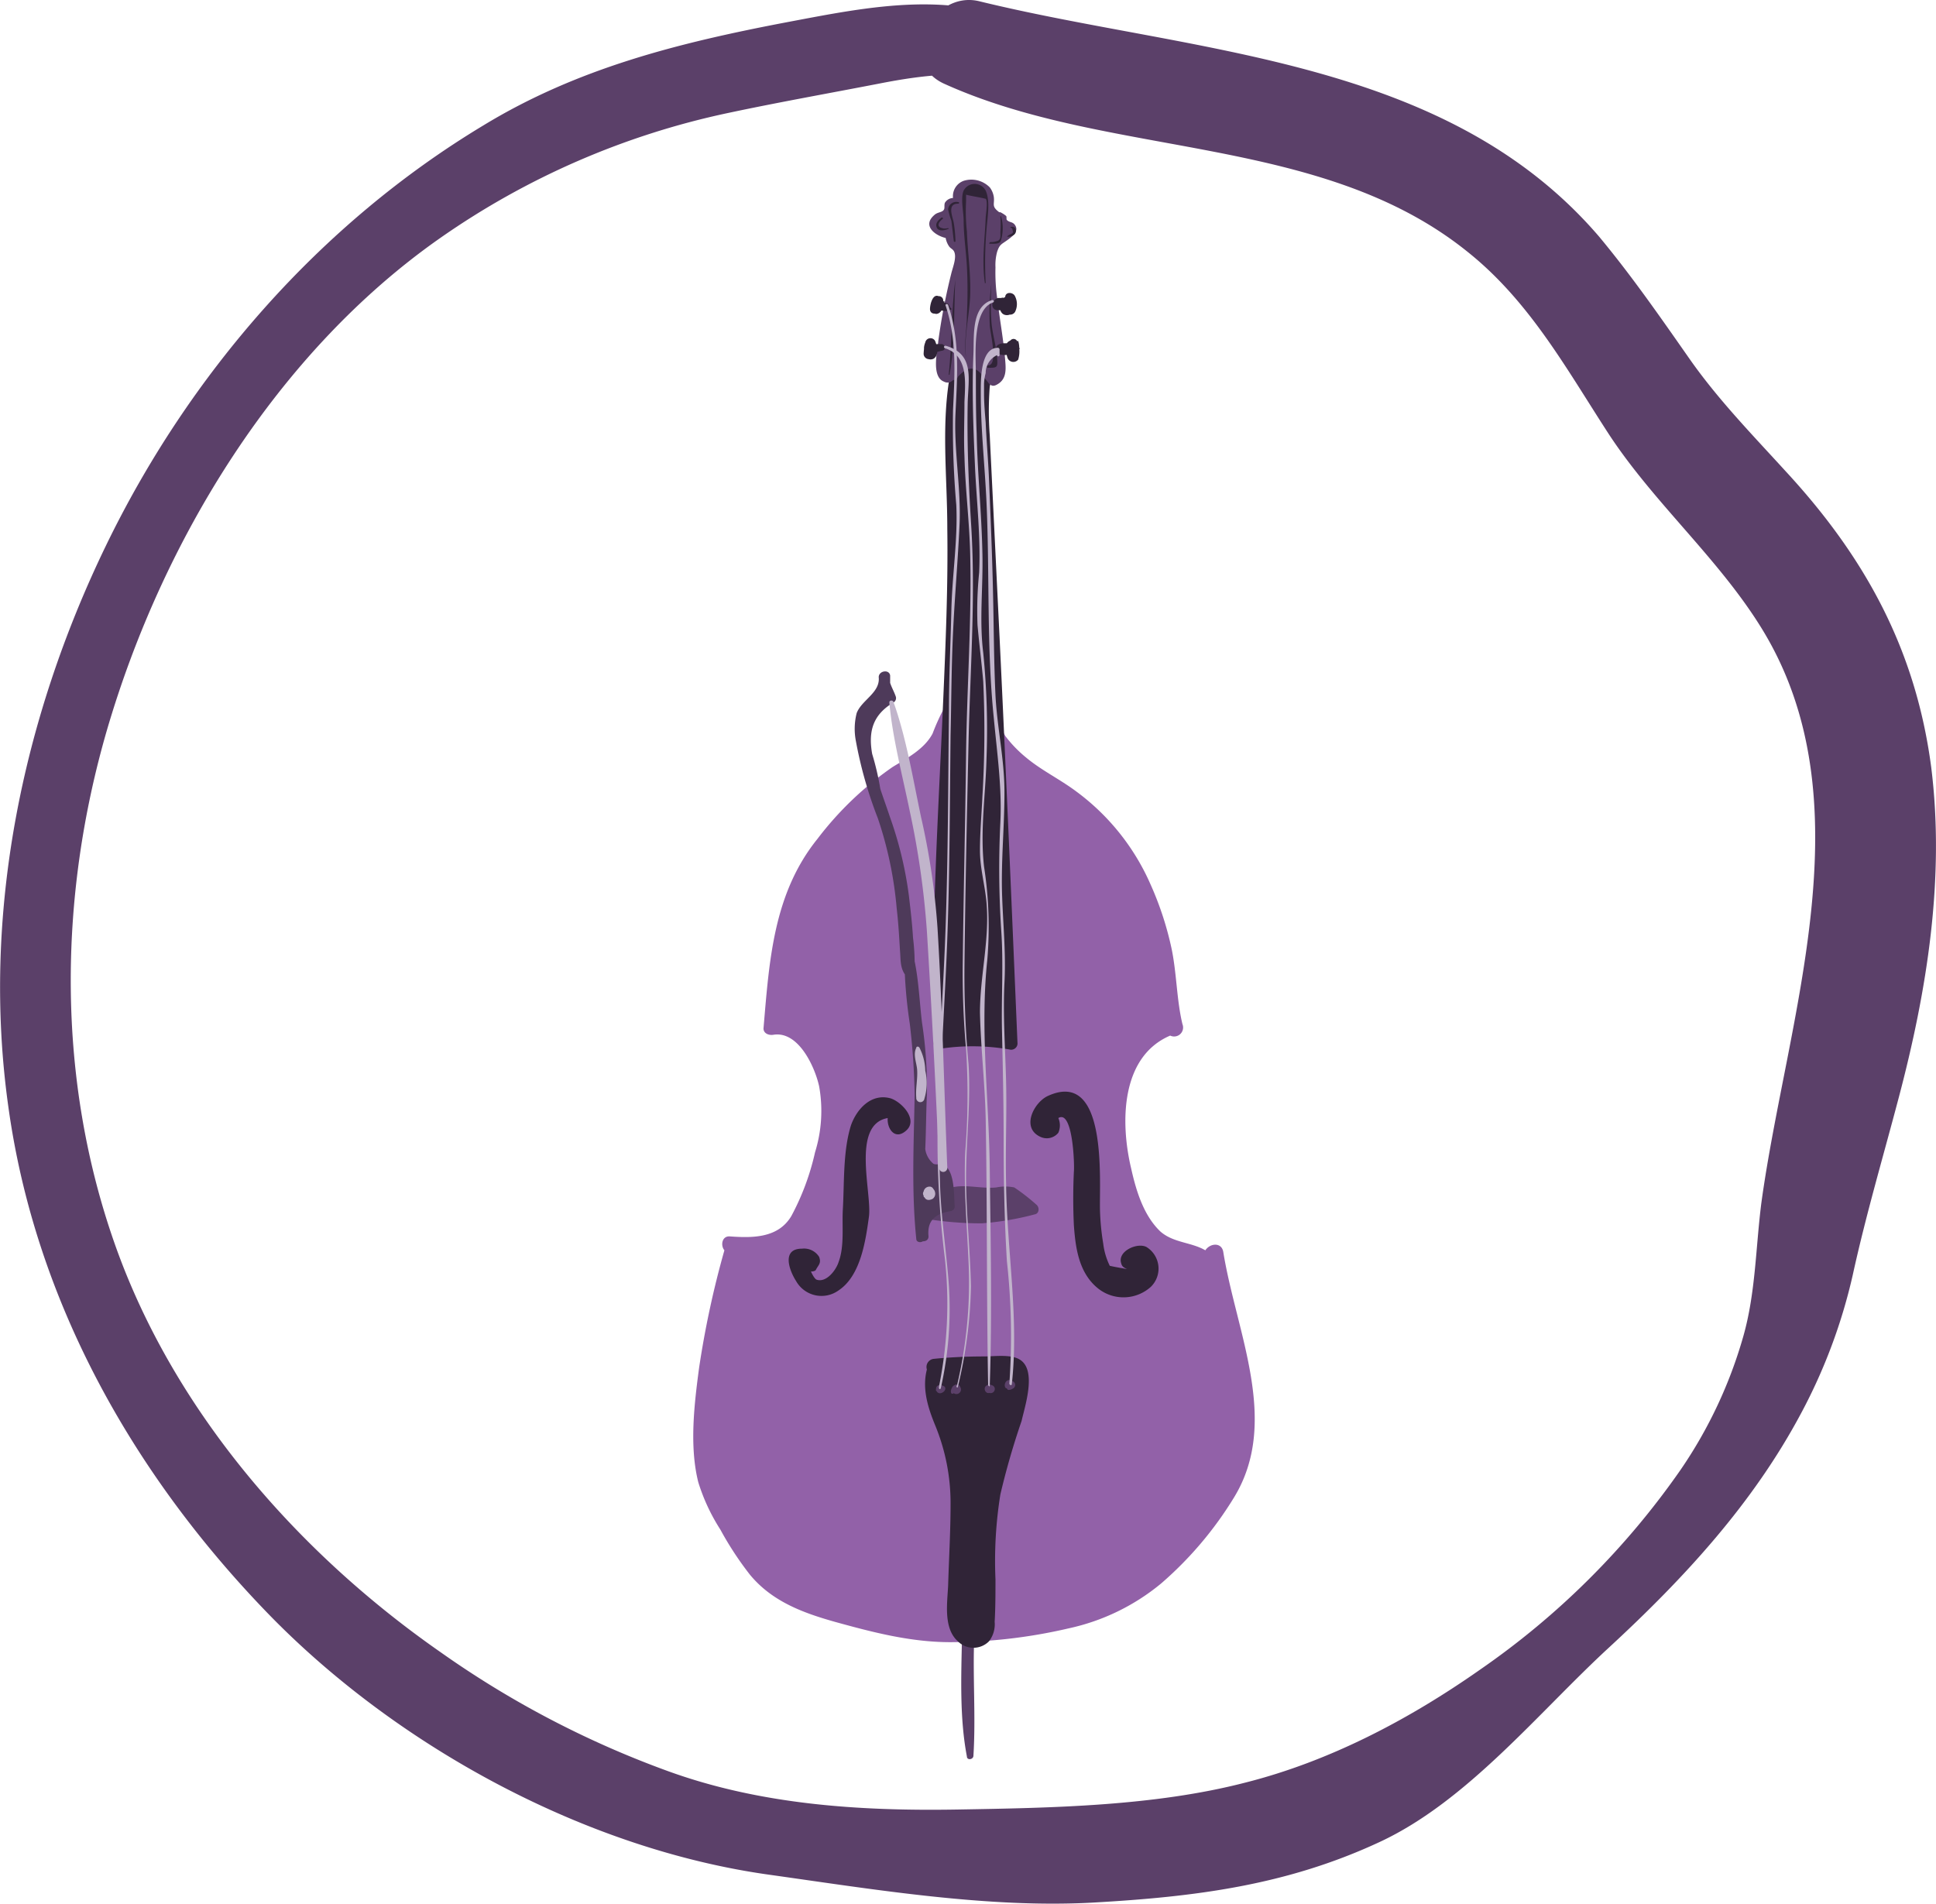 <svg xmlns="http://www.w3.org/2000/svg" viewBox="0 0 237.11 233.18">
  <defs>
    <style>
      .cls-1 {
        fill: #5b4069;
      }

      .cls-2 {
        fill: #9261a8;
      }

      .cls-3 {
        fill: #302437;
      }

      .cls-4 {
        fill: #4e3a5a;
      }

      .cls-5 {
        fill: #c1b4cb;
      }
    </style>
  </defs>
  <title>Ресурс 7kontrabas</title>
  <g id="Слой_2" data-name="Слой 2">
    <g id="Слой_66" data-name="Слой 66">
      <g id="Слой_33" data-name="Слой 33">
        <path class="cls-1" d="M127.42,4.35c-9.2-6.1-21.1-3.5-31.2-1.6-13.1,2.5-25.5,5.6-37,12.6-20.1,12.1-36.1,30.5-46.3,51.6s-15.2,45.1-11.9,68.6c3.3,23.9,15.4,45.3,32.2,62.5,15.8,16.1,38.7,28.5,61.1,31.6,12.8,1.8,26.7,4.1,39.5,3.4,12.5-.7,23.7-2.1,35.1-7.4,10.8-5,19.5-15.9,28.2-23.9,9.2-8.5,17.6-17.6,23.5-28.7a67.44,67.44,0,0,0,6.3-16.9c1.6-7.3,3.7-14.4,5.6-21.6,3.5-13.2,5.7-27,4-40.6-1.9-14.4-8.1-25.7-17.8-36.2-4.1-4.5-8.3-8.8-11.8-13.8s-7.1-10.2-11.1-15c-18.9-22-49.7-22.4-75.9-28.8-5.8-1.4-10.2,7.4-4.3,10.1,20.3,9.2,46,6.1,64,20.5,7.7,6.1,12.2,14.4,17.4,22.4,5.5,8.4,13.3,15.1,18.6,23.6,13.3,21.3,3.2,48,.1,70.6-.7,5.5-.7,11-2.2,16.3a55.93,55.93,0,0,1-7.7,16.4,97.1,97.1,0,0,1-24.6,24.5c-8.7,6.1-18.4,11.2-28.7,13.8-11.2,2.9-23.8,3.1-35.3,3.3-12,.2-24.1-.6-35.4-4.7a117.83,117.83,0,0,1-27.9-14.6c-17.5-12.2-32.6-29.5-39.8-49.8s-7-42.6-1-63.2c6.8-23.2,20.8-46.2,40.8-60.2a96.36,96.36,0,0,1,35.2-15.3c6.1-1.3,12.3-2.4,18.5-3.6,5.6-1.1,11.8-1.9,17.3.2,3.7,1.5,5.5-4.1,2.5-6.1Z"/>
      </g>
      <g id="Слой_72" data-name="Слой 72">
        <g id="Слой_75" data-name="Слой 75">
          <path class="cls-1" d="M119.22,215.05c.3-4.8-.1-9.7.1-14.5a.75.75,0,0,0-1.5,0c-.1,4.8-.3,9.9.6,14.6,0,.5.8.4.8-.1Z"/>
        </g>
        <g id="Слой_73" data-name="Слой 73">
          <path class="cls-2" d="M149.82,153.35c-.2-1.2-1.6-1.1-2.2-.2-1.7-1-3.9-.9-5.5-2.3-2.1-2-3-5.1-3.6-7.8-1.3-5.5-1.3-13.6,4.8-16.2a1.1,1.1,0,0,0,1.5-1.4c-.7-2.9-.7-6.1-1.3-9.1a39.32,39.32,0,0,0-2.6-8,28.17,28.17,0,0,0-9.1-11.4c-2-1.5-4.3-2.6-6.2-4.2a15.39,15.39,0,0,1-2.5-2.6,27.51,27.51,0,0,1-1.4-3c-1.3-2.6-5.5-2.7-6.2-.2a25.5,25.5,0,0,0-1.3,2.9c-1,1.9-3.1,3-4.9,4.1a40.43,40.43,0,0,0-9.2,8.8c-5.4,6.7-5.9,14.9-6.6,23.1-.1.7.6,1,1.2.9,3.1-.5,5.1,4,5.6,6.3a17.08,17.08,0,0,1-.5,8.1,30.49,30.49,0,0,1-2.9,7.8c-1.6,2.7-4.7,2.7-7.5,2.5-1-.1-1.2,1.1-.7,1.7a115.16,115.16,0,0,0-3.1,14.4c-.6,4.5-1.2,9.6-.1,14a23.63,23.63,0,0,0,2.7,5.8,40,40,0,0,0,3.6,5.5c2.7,3.3,6.5,4.7,10.4,5.8,4.7,1.3,9.3,2.5,14.2,2.5a64.55,64.55,0,0,0,14.5-1.7,26.54,26.54,0,0,0,11.3-5.5,44.71,44.71,0,0,0,8.9-10.5C156.82,174.15,151.42,163.25,149.82,153.35Z"/>
        </g>
        <g id="Слой_74" data-name="Слой 74">
          <path class="cls-3" d="M122.42,78.05c-.4-8.2-.8-16.5-1.2-24.7a40.06,40.06,0,0,1,0-6,3.78,3.78,0,0,0-.6-3.1c-1.2-1.4-3.4-.9-4.4.4a.57.57,0,0,0,.2.9c-1.2,6.3-.4,12.8-.4,19.2.1,7-.2,14-.5,21-.6,14-1.5,28-1.2,42a.74.74,0,0,0,.9.7,26.31,26.31,0,0,1,8.4.1.78.78,0,0,0,1-.7C123.92,111.25,123.22,94.65,122.42,78.05Z"/>
          <path class="cls-3" d="M124.92,166.55c-1.1-.7-3.1-.4-4.4-.4-2.1,0-4.2.1-6.2.3a1,1,0,0,0-.8,1.3c-.6,2.3.1,4.6,1,6.8a25,25,0,0,1,1.9,9.7c0,3.3-.2,6.7-.3,10-.1,2.1-.6,5.2,1.2,6.8a2.69,2.69,0,0,0,3.8,0,3.41,3.41,0,0,0,.7-2.4c.1-1.7.1-3.5.1-5.2a51.47,51.47,0,0,1,.6-10.4,92.64,92.64,0,0,1,2.6-9C125.52,172.25,127,167.85,124.92,166.55Z"/>
          <path class="cls-3" d="M109.12,134.55c-2.4-.7-4.2,1.3-4.9,3.3-1,3.2-.8,7.1-1,10.4-.1,2,.2,4.4-.5,6.3-.3,1-1.5,2.6-2.7,2.2-.3-.1-.7-1-.7-1s.5,0,.6-.2c.3-.6.7-.8.4-1.6a2.18,2.18,0,0,0-2.1-1c-2.5,0-1.6,2.6-.7,4a3.57,3.57,0,0,0,5.2,1.1c2.7-1.8,3.3-6.1,3.7-9s-2.2-11.3,2.3-12.1c-.1,1.3.9,2.8,2.3,1.5S110.52,135.05,109.12,134.55Z"/>
          <path class="cls-3" d="M140.42,152.75c-1.1-.6-3.6.5-3.1,2,.1.4.3.5.7.7-.5-.1-1.2-.2-2.1-.4a8.42,8.42,0,0,1-.8-2.7,29.9,29.9,0,0,1-.4-4.1c-.1-3.6,1-17.4-6.4-14-1.7.8-3.3,3.9-.9,5a1.82,1.82,0,0,0,2.2-.5,2.25,2.25,0,0,0,0-1.8h0c1.8-1.1,2,5.9,1.9,6.6-.1,2.2-.1,4.3,0,6.5.2,2.8.6,5.9,3,7.8a5,5,0,0,0,6.4-.2A3.11,3.11,0,0,0,140.42,152.75Z"/>
          <path class="cls-1" d="M126.92,147.55a24.72,24.72,0,0,0-2.7-2.1,5.43,5.43,0,0,0-2.2,0c-1.9.2-4-.5-5.8.1a2.19,2.19,0,0,0-.5.3c-1,.7-1.9,1.6-2.9,2.4-.3.3-.2,1,.3,1a42.53,42.53,0,0,0,7.1.6,35.32,35.32,0,0,0,6.5-1.1C127.32,148.65,127.32,147.85,126.92,147.55Z"/>
        </g>
        <g id="Слой_76" data-name="Слой 76">
          <path class="cls-1" d="M124.22,27.45c-.3-.3-.6-.2-.9-.5-.1-.1,0-.4-.1-.5a3.11,3.11,0,0,0-.6-.4c-.1-.1-.2,0-.3-.1-.9-.7-.5-.9-.6-1.8a2.57,2.57,0,0,0-.5-1.2,3.16,3.16,0,0,0-3.2-.8,2,2,0,0,0-1.3,2.1,1.22,1.22,0,0,0-1,.6c-.1.3,0,.6-.1.8-.2.4-.8.3-1.2.7-1.5,1.3.1,2.5,1.4,2.8a2.6,2.6,0,0,0,.4,1c.2.3.4.3.6.6.4.7-.1,1.9-.3,2.7a76,76,0,0,0-1.6,8.3c-.1,1.2-.9,4.4.7,5a.89.89,0,0,0,1.1-.2.55.55,0,0,0,.6-.4c1.1-1.2,2-1.3,2.8-.4.3.4.6.7.9,1.1s.6.5,1,.3c1.2-.6,1.2-1.7,1.1-2.9-.2-2.6-.7-5.2-1-7.8a22.34,22.34,0,0,1-.2-3.7,6.15,6.15,0,0,1,.2-1.9c.3-.9.5-.9,1.2-1.4S124.92,28.25,124.22,27.45Z"/>
          <path class="cls-3" d="M115.32,42.15a7.57,7.57,0,0,0-1.5.1l.6.6v-.3c.1-.7-1.1-.9-1.2-.2-.1.5-.1,1.3.4,1.6a.85.85,0,0,0,.7,0c.7-.4.5-1.5.2-2.2a.65.65,0,0,0-1.2.2,6.75,6.75,0,0,0-.2,1.4.67.67,0,0,0,1.3.2c.2-.5.4-1.6-.2-2a.61.61,0,0,0-.9.4c-.2.5-.3,1.2.3,1.5.3.1.5.1.7-.2s.1-.6.2-1a3.55,3.55,0,0,0-.9.4h.1a1.38,1.38,0,0,1-.3-.4c.1.3-.1.6-.2.9.4.1.8.1,1.3.2,0-.4.1-.7.1-1-.4.1-.8.1-1.2.2a.88.88,0,0,1,.1.7c.1-.1.2-.3.3-.4h.6c.1.2.2.2.1,0v-.3h-1.3v.3a.61.61,0,0,0,.9.5,6.47,6.47,0,0,1,1.3-.4c.5-.1.3-.8-.1-.8Z"/>
          <path class="cls-3" d="M116,37.15c-.2,0-.3-.1-.5-.1h-.2c.1.1.1,0,.1-.1a.52.52,0,0,0-1-.3,2.54,2.54,0,0,0-.2,1.2c0,.4.6.8.9.4a1.88,1.88,0,0,0,.4-1.6.55.55,0,0,0-.8-.3,1.72,1.72,0,0,0-.6,1.5.58.58,0,0,0,.6.6c.8-.1,1.1-1.4.5-2-.9-.8-1.3.8-1.3,1.4,0,.8,1.1.7,1.2,0a.9.9,0,0,1,.1-.5v-.2h0c-.1.1-.3.1-.4.2h.1c-.1-.1-.3-.1-.4-.2s-.1-.1,0,.1,0,.2-.1.2c.2-.1.3-.2.5-.3h-.1l.6.6c0-.1-.1-.4.1-.5-.3-.1-.5-.2-.8-.3a.75.75,0,0,1-.1.5c.3.1.6.3.9.4a2.92,2.92,0,0,1,.2-.9l-1-.3c-.1.5-.2,1,.4,1.3a1.6,1.6,0,0,0,1.5-.1c-.3-.1-.3-.6-.6-.7Z"/>
          <path class="cls-3" d="M122.12,38c.7,0,1.5.1,1.7-.7a.68.68,0,0,0-1.3-.4c-.2.6-.1,1.7.8,1.7s.9-1,.9-1.7a.67.67,0,0,0-1.3-.2,1.6,1.6,0,0,0,.2,1.5.7.7,0,0,0,1.2,0,2.12,2.12,0,0,0,0-1.9c-.2-.5-1.1-.6-1.2,0a.92.92,0,0,0,.2,1,.48.48,0,0,0,.7,0,.92.92,0,0,0,.2-1c-.4.2-.7.3-1.1.5a.64.64,0,0,1,0,.6c.4,0,.7.1,1.1.1a.45.45,0,0,1,0-.5c-.4-.1-.9-.1-1.3-.2v.4c0,.2-.1.3,0,.1s.3-.1.5-.2h-.1l.6.3c-.1-.1,0-.2,0-.3a6.47,6.47,0,0,1-1.3-.4c.3-.2.3-.3,0-.2h-.4c-.9.3-.9,1.4-.1,1.5Z"/>
          <path class="cls-3" d="M122,43.15c.8.7,2.7.3,2.5-1-.1-.8-1.2-.5-1.3.2a3.89,3.89,0,0,0,.2,1.5.76.76,0,0,0,1.3.2,3.4,3.4,0,0,0,0-2c-.1-.7-1.3-.5-1.3.2a4.1,4.1,0,0,0,.1,1.1c.2.6,1.2.7,1.3,0a2.15,2.15,0,0,0,0-.8c0-.2-.2-.5-.2-.7a.49.49,0,0,0-.8-.2,1.24,1.24,0,0,0-.2,1.6.65.65,0,0,0,1.2-.2,2.88,2.88,0,0,0-.1-1.3,5.58,5.58,0,0,0-.8.5c.1.1-.1.4-.2.5h1.2a1.27,1.27,0,0,1-.1-.6h-1.3v.7c0,.1-.1.6,0,.4h1.2a1.64,1.64,0,0,1-.1-1c-.4.1-.9.1-1.3.2,0-.1.1-.3.1-.4h-.5a1.45,1.45,0,0,0-.7.2c-.3.3-.4.7-.2.9Z"/>
        </g>
        <g id="Слой_77" data-name="Слой 77">
          <path class="cls-3" d="M118.32,43.85c-.3-2.4.4-5.2.5-7.6.1-2.7-.3-5.2-.4-7.9a22.88,22.88,0,0,1-.1-3.7v-.8c.8.2,1.6.3,2.4.5.3.3,0,2,0,2.3-.1,2.7-.5,5.3-.1,8,0,.1.1,0,.1,0a47,47,0,0,1,.1-6.5c.1-1.4.5-3.5-.1-4.8a1.52,1.52,0,0,0-2.7,0c-.4.9,0,2.7,0,3.6,0,1.9.3,3.8.4,5.7s.1,4,0,6c0,1.8-.4,3.5-.1,5.2Z"/>
          <path class="cls-3" d="M117.32,24.75a1,1,0,0,0-1.2.9,10.26,10.26,0,0,0,.4,1.4c.1.8.2,1.7.3,2.5,0,.1.2.1.2,0a16.35,16.35,0,0,0-.2-2.2c-.1-.7-.9-2.4.5-2.4.2,0,.2-.2,0-.2Z"/>
          <path class="cls-3" d="M121.22,29.85c.6,0,1.3.1,1.4-.5a5.32,5.32,0,0,0,0-2.8c0-.1-.1-.1-.1,0a12.05,12.05,0,0,1,0,1.9c0,.5.1,1-.5,1.1a1.7,1.7,0,0,1-.7.1c-.2.1-.2.2-.1.2Z"/>
          <path class="cls-3" d="M115.32,26.65c-.4.3-.8.7-.6,1.2s.9.4,1.4.2c.1,0,.1-.1,0-.1s-.5.1-.7,0c-.9-.2-.3-.9,0-1.1a.11.11,0,1,0-.1-.2Z"/>
          <path class="cls-3" d="M123.42,29c.4,0,1-.2,1-.7a.46.46,0,0,0-.6-.5c-.1,0-.1.1,0,.1s.2.2.2.3c.1.3,0,.4-.3.5-.1.1-.2.1-.3.2s-.1.1,0,.1Z"/>
          <path class="cls-3" d="M117,34.25c-.5,3.9-.4,7.8-.8,11.6,0,.1.1.1.1,0,.7-3.8.5-7.7.7-11.6Z"/>
          <path class="cls-3" d="M121.42,34.75a28.27,28.27,0,0,0-.2,5c0,.9,1.1,5-.2,5a.15.15,0,1,0,0,.3c1.1,0,1.2,0,1.1-1.2-.1-1.5-.6-3-.7-4.5a35.29,35.29,0,0,1,0-4.6Z"/>
        </g>
        <g id="Слой_79" data-name="Слой 79">
          <path class="cls-1" d="M115.22,170.05c-.2-.4-.6-.1-.5.3a.1.1,0,0,0,.1.1c.8.1.8-.8.1-.6a.1.1,0,0,0-.1.1.39.39,0,0,0,.6.4.42.42,0,0,0-.4-.7.44.44,0,0,0-.1.8c.3.2.8-.2.7-.5s-.7-.4-.9-.1,0,.9.5.8.8-.7.3-.9a.65.65,0,0,0-.9.5.22.22,0,0,0,.2.2h.3c.1,0,.1-.2,0-.3,0,.1-.1,0,.1-.1-.1.1,0,.1,0,0Z"/>
          <path class="cls-1" d="M117,170.05h-.2a.37.37,0,0,0-.1.3c.2.4.8.1.8-.3s-.5-.5-.7-.2.1.8.5.7a.47.47,0,0,0-.1-.9.54.54,0,0,0-.5.9.56.56,0,1,0,.1-.8c-.3.3-.2.9.2.9s.9-.7.4-1-1.1.5-.9,1a.19.19,0,0,0,.3,0c.1-.1.1-.1.1-.2s.1-.1.1-.2.1-.1,0-.1-.1.1-.1.2h.1c.1-.1.1-.3,0-.3Z"/>
          <path class="cls-1" d="M121.22,170h0c0-.1,0-.2-.1-.2-.3-.2-.5.1-.4.4s.6.4.8,0-.2-.7-.5-.6-.5.6-.2.8a.53.53,0,0,0,.9-.2c.1-.4-.5-.6-.8-.5s-.2.7.2.9a.51.51,0,0,0,.7-.6c-.1-.4-.8-.5-1.1-.2s0,1,.5.8a.19.19,0,0,0,.1-.3l-.1-.1c-.2-.2-.2-.2,0-.2a.37.37,0,0,1-.1.3c.1,0,.1-.1-.1-.2a.31.31,0,0,1,.2-.1Z"/>
          <path class="cls-1" d="M123.92,169.65c-.1,0-.2-.1-.3-.1s-.2,0-.2.1-.1.3-.1.4a.22.22,0,0,0,.2.2c.4,0,.9-.3.7-.7s-.7-.2-.8.1.4.6.7.4a.5.5,0,0,0-.2-.9c-.4-.2-.8.2-.8.6a.5.5,0,0,0,.9.2.55.55,0,0,0-.3-.9c-.5-.1-.8.5-.6.9.1.2.5.1.5-.1a.35.35,0,0,1-.2-.1l.2.2c0-.1.1-.1.1-.2.3.1.3,0,.2-.1Z"/>
          <path class="cls-4" d="M115.72,142.75c-.4-.3-1,0-1.4-.2a2.86,2.86,0,0,1-1-1.8c.1-2.2.1-4.4.2-6.7a52.08,52.08,0,0,0-.6-8.8c-.3-2.5-.4-5.1-.9-7.5a26.42,26.42,0,0,0-.2-2.9c-.1-1.7-.3-3.4-.5-5.1a46.27,46.27,0,0,0-2.3-9.6c-.4-1.2-.8-2.3-1.2-3.5a33.38,33.38,0,0,0-1-4.3c-.5-2.8.1-4.8,2.6-6.3a.61.61,0,0,0,.3-.7c-.2-.6-.5-1.1-.7-1.7v-.9c-.1-.8-1.4-.6-1.4.2.2,1.9-2.1,2.8-2.7,4.4a7.81,7.81,0,0,0-.1,3.4,51.58,51.58,0,0,0,2.7,9.5,46.87,46.87,0,0,1,2.3,11c.2,1.7.3,3.4.4,5.1.1,1.2,0,2.1.6,3a58,58,0,0,0,.6,6,84.77,84.77,0,0,1,.6,8.8c-.1,5.9-.4,11.7.2,17.6,0,.4.5.5.8.3.4,0,.7-.2.7-.6-.2-2,.9-2.8,2.7-3.1a.59.59,0,0,0,.5-.7C116.82,146.25,116.92,143.65,115.72,142.75Z"/>
          <path class="cls-5" d="M114.82,113.65a87.93,87.93,0,0,0-2-13.5c-1-4.7-1.8-9.7-3.4-14.2-.1-.2-.5-.2-.5.1.4,4.4,1.6,8.9,2.5,13.3a104.08,104.08,0,0,1,2.1,14.7c.6,9.7,1.1,19.4,1.5,29a.5.5,0,0,0,1,0C115.62,133.25,115.42,123.45,114.82,113.65Z"/>
          <path class="cls-5" d="M113.32,131.15a6.44,6.44,0,0,0-.7-2.8c-.1-.2-.4-.2-.4,0-.4.8,0,1.7.1,2.6.1,1.2-.2,2.3-.1,3.5a.5.5,0,0,0,1,.1A6.54,6.54,0,0,0,113.32,131.15Z"/>
          <path class="cls-5" d="M114.52,146.05a.76.76,0,0,0-.2-.4.54.54,0,0,0-.4-.3h-.1a.73.73,0,0,0-.7.6h0a.45.45,0,0,0,0,.5c0,.1,0,.2.1.2.2.4.6.4,1,.2A.76.76,0,0,0,114.52,146.05Z"/>
        </g>
        <g id="Слой_78" data-name="Слой 78">
          <path class="cls-5" d="M115.22,170.05a44,44,0,0,0,1-12.5c-.3-4.3-1-8.5-1.1-12.9-.3-9.1.4-18.1.8-27.2s.4-18.2.5-27.3c.1-4.2.1-8.4.3-12.6.2-4.4.6-8.9.8-13.3s-.7-9-.5-13.5.6-9-.9-13.4c-.1-.2-.4-.1-.3.1,1.4,4.2,1.1,8.5.9,12.8a112.41,112.41,0,0,0,.4,11.6c.2,4.2-.5,8.6-.6,12.8s-.3,8.3-.3,12.4c-.1,8.8-.1,17.6-.4,26.3s-1,17.4-1,26.2a118,118,0,0,0,.9,14.6,51,51,0,0,1-.7,15.6c-.1.4.1.5.2.3Z"/>
          <path class="cls-5" d="M117.32,169.85a56.81,56.81,0,0,0,1.6-12.3c-.1-4.5-.6-8.9-.6-13.4s.6-9.2.3-13.8a118.4,118.4,0,0,1-.5-11.9c.1-9.2.3-18.3.5-27.5.2-9,.9-18,.3-27-.3-4.9-.5-9.8-.4-14.7.1-3,.8-5.9-2.7-6.9-.2,0-.3.2-.1.3,2.9.9,2.5,4.2,2.4,6.6,0,2.2-.1,4.4,0,6.6.1,4,.6,8,.7,11.9.2,8.2-.4,16.4-.5,24.6s-.3,16.7-.4,25a104.81,104.81,0,0,0,.4,11.2,86.93,86.93,0,0,1-.1,12.5c-.2,4.5.2,9,.4,13.5a54.53,54.53,0,0,1-1.4,15.1c-.2.3.1.4.1.2Z"/>
          <path class="cls-5" d="M121.22,169.75c.3-8.9.1-17.8,0-26.7-.1-8.5-1.2-17-.3-25.5a48.2,48.2,0,0,0-.4-11.4c-.5-4.4.2-8.9.3-13.2a94.13,94.13,0,0,0-.4-13c-.5-4.1,0-8-.1-12.2-.1-4.9-.6-9.7-.7-14.6-.1-2.4-.1-4.8-.1-7.3,0-2.2-.5-7.9,2.1-8.8.2-.1.1-.3-.1-.3-2.6.8-2.2,4.5-2.3,6.6-.2,4.7,0,9.4.2,14,.2,4.2.7,8.5.5,12.8a46.11,46.11,0,0,0-.2,6.4c.2,2.3.5,4.6.7,6.9a132.64,132.64,0,0,1-.1,14.1c-.1,2.2-.3,4.4-.3,6.6s.6,4.2.8,6.4c.4,4.5-.8,9-.8,13.5.1,4.3.6,8.6.7,12.9.2,10.9.1,21.8.3,32.7.1.2.2.2.2.1Z"/>
          <path class="cls-5" d="M123.92,169.55c.9-8.1-.6-16.4-.7-24.6-.1-4.2.1-8.3,0-12.5-.1-4-.4-8.1-.2-12.1.2-3.7-.2-7.4-.3-11.1-.1-4.1.3-8.1.3-12.2s-.9-7.9-1.1-11.9c-.2-4.2-.2-8.3-.3-12.5-.1-4.7-.3-9.4-.5-14.1-.1-2.3-.3-4.5-.4-6.8-.1-1.2-.2-2.4-.2-3.5V47a5.85,5.85,0,0,1,.2-1.3,2.4,2.4,0,0,1,1.4-2.2.15.15,0,1,0,.3,0v-.7a.22.22,0,0,0-.2-.2c-2.2,0-2.1,4.1-2.1,5.6,0,4.4.5,8.9.7,13.3.4,8.8,0,17.7.9,26.5.4,4.3,1,8.4.8,12.7a116.26,116.26,0,0,0,.1,13.2c.3,4.2,0,8.3.1,12.5.1,4.4.2,8.8.2,13.2,0,5,.1,10,.4,14.9a83.55,83.55,0,0,1,.3,15c.1.2.2.2.3.1Z"/>
        </g>
      </g>
    </g>
  </g>
</svg>
